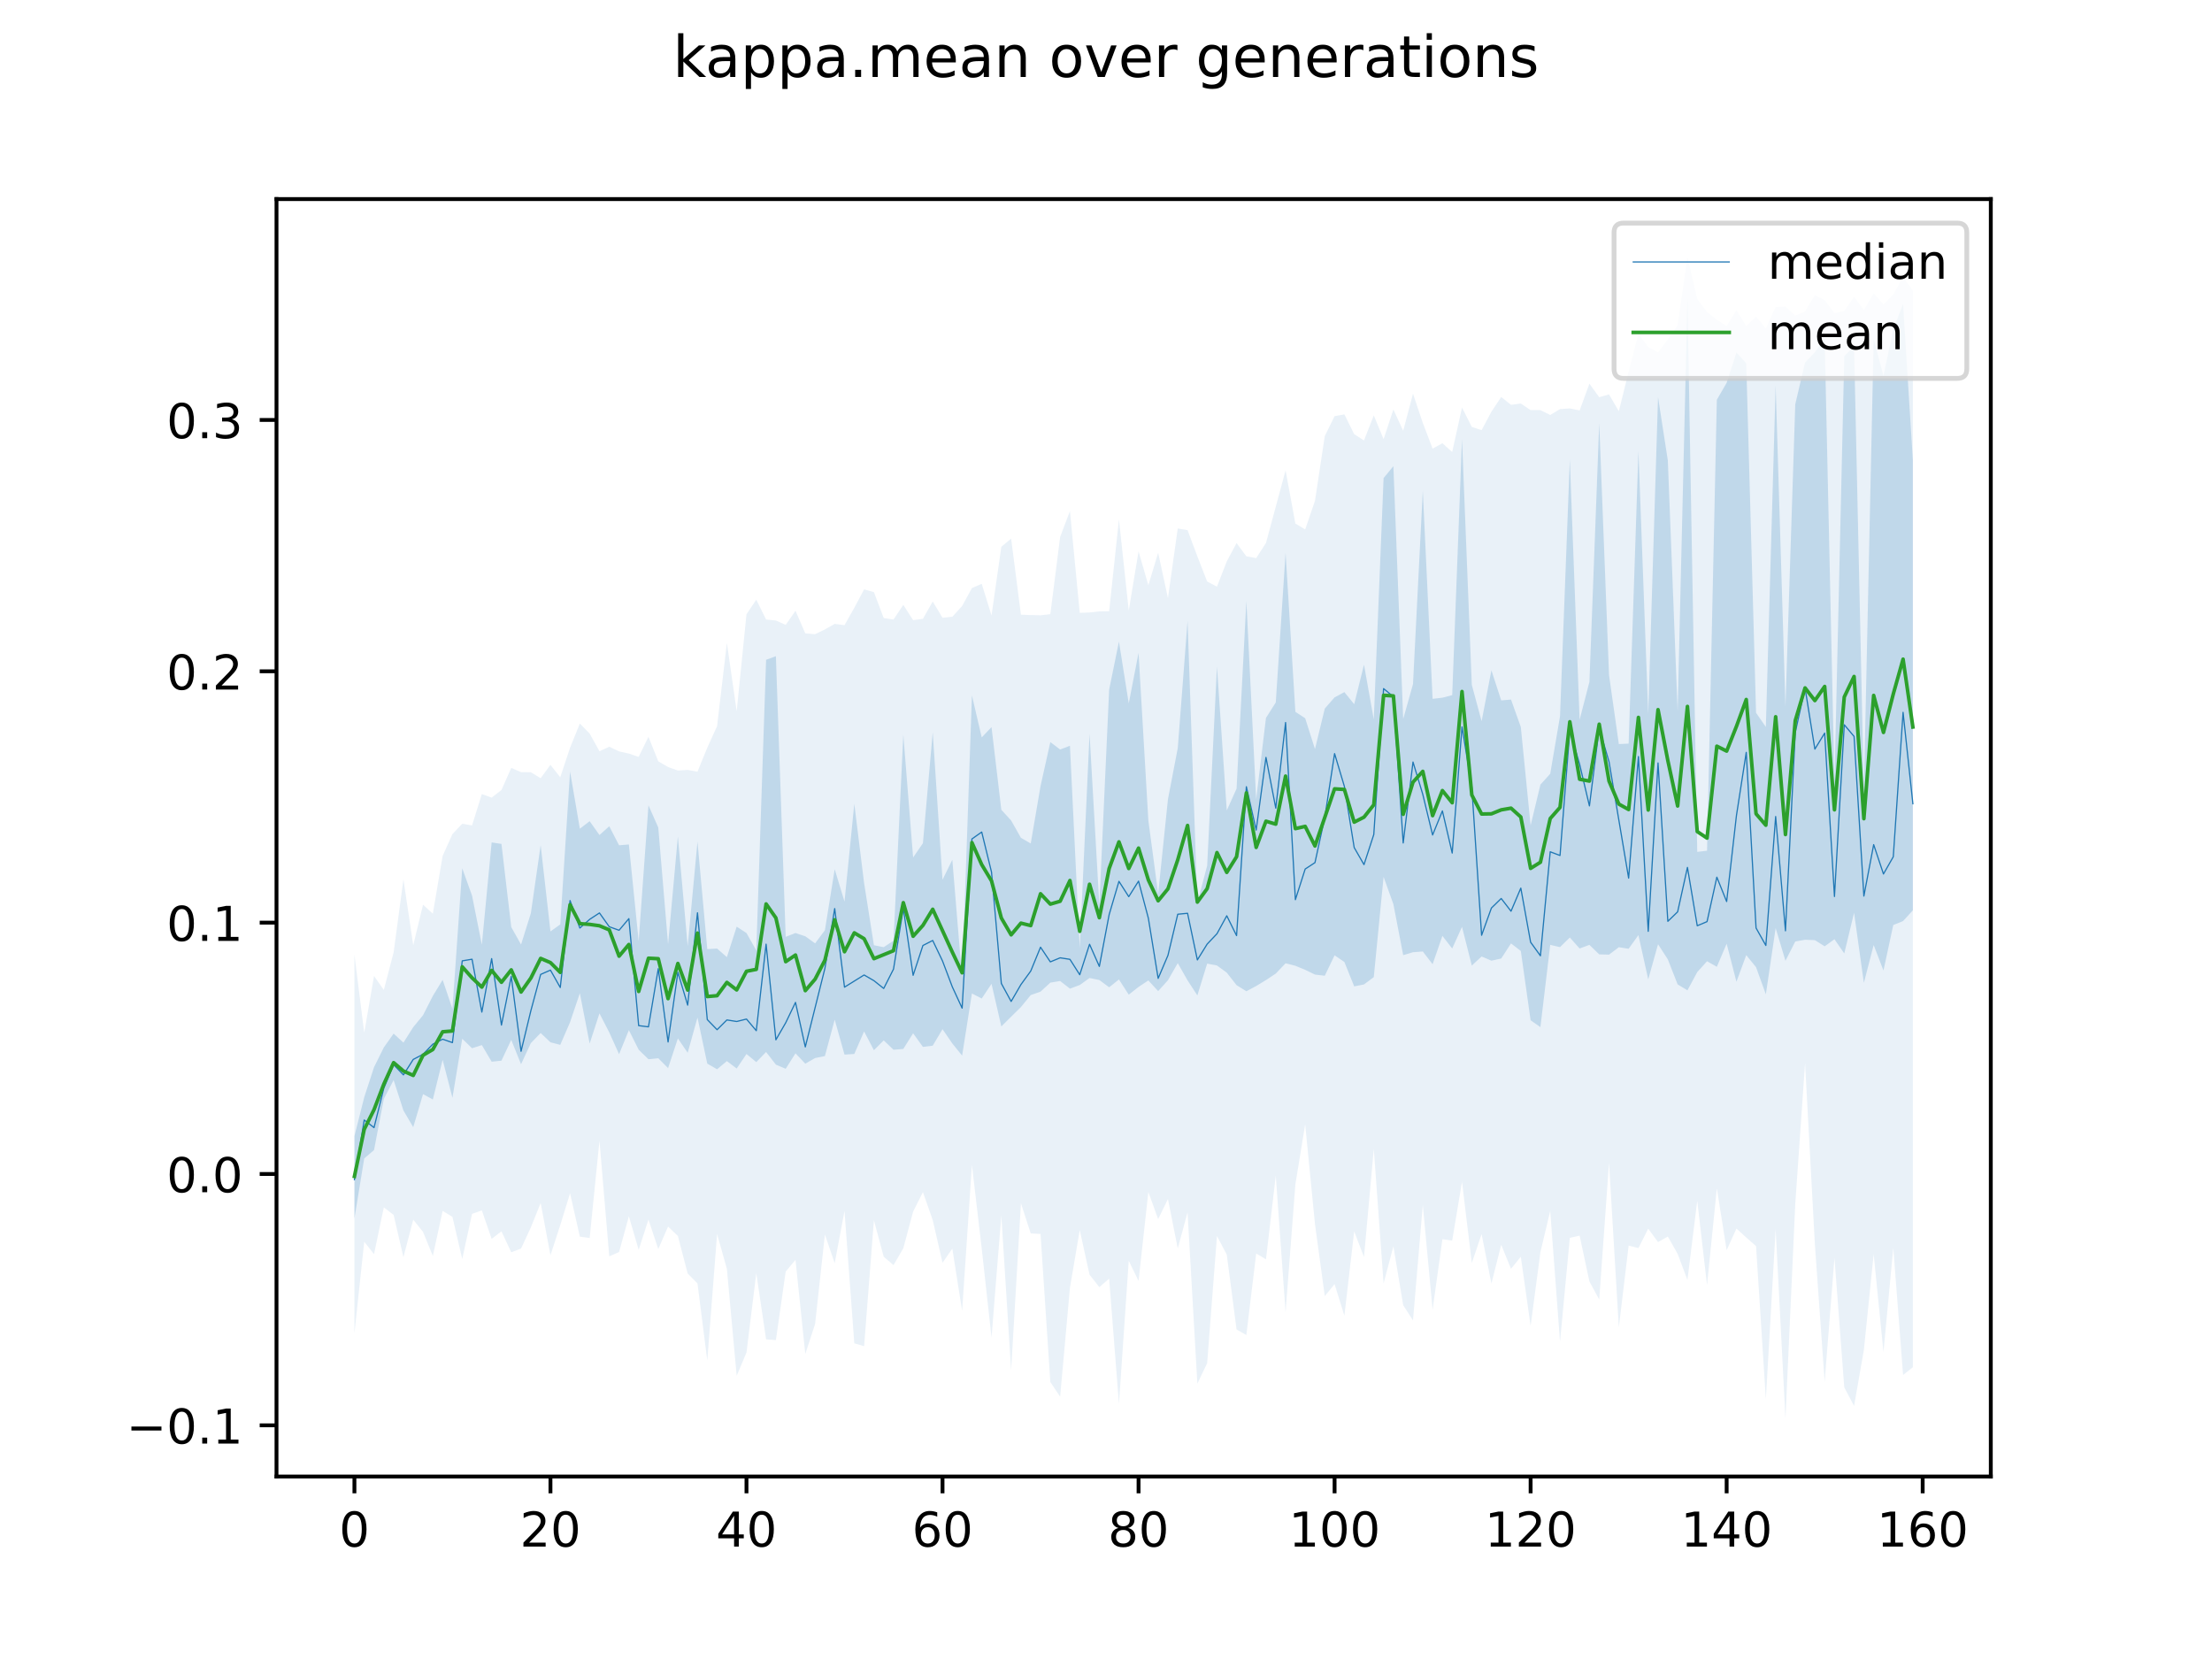 <?xml version="1.0" encoding="utf-8" standalone="no"?>
<!DOCTYPE svg PUBLIC "-//W3C//DTD SVG 1.1//EN"
  "http://www.w3.org/Graphics/SVG/1.1/DTD/svg11.dtd">
<!-- Created with matplotlib (https://matplotlib.org/) -->
<svg height="345.6pt" version="1.1" viewBox="0 0 460.8 345.6" width="460.8pt" xmlns="http://www.w3.org/2000/svg" xmlns:xlink="http://www.w3.org/1999/xlink">
 <defs>
  <style type="text/css">
*{stroke-linecap:butt;stroke-linejoin:round;}
  </style>
 </defs>
 <g id="figure_1">
  <g id="patch_1">
   <path d="M 0 345.6 
L 460.8 345.6 
L 460.8 0 
L 0 0 
z
" style="fill:#ffffff;"/>
  </g>
  <g id="axes_1">
   <g id="patch_2">
    <path d="M 57.6 307.584 
L 414.72 307.584 
L 414.72 41.472 
L 57.6 41.472 
z
" style="fill:#ffffff;"/>
   </g>
   <g id="PolyCollection_1">
    <path clip-path="url(#p4d630ffa2a)" d="M 73.833 236.67 
L 73.833 253.827 
L 75.875 241.324 
L 77.916 239.579 
L 79.958 228.92 
L 82 225.003 
L 84.042 231.336 
L 86.084 234.813 
L 88.126 227.932 
L 90.168 229.045 
L 92.209 220.782 
L 94.251 228.679 
L 96.293 216.391 
L 98.335 218.367 
L 100.377 217.712 
L 102.419 221.171 
L 104.461 220.956 
L 106.502 216.624 
L 108.544 221.695 
L 110.586 217.301 
L 112.628 215.196 
L 114.67 217.13 
L 116.712 217.662 
L 118.753 212.939 
L 120.795 206.906 
L 122.837 217.392 
L 124.879 211.103 
L 126.921 215.076 
L 128.963 219.604 
L 131.005 214.599 
L 133.046 218.672 
L 135.088 220.659 
L 137.13 220.448 
L 139.172 222.512 
L 141.214 216.32 
L 143.256 219.31 
L 145.298 211.979 
L 147.339 221.576 
L 149.381 222.747 
L 151.423 221.045 
L 153.465 222.594 
L 155.507 219.567 
L 157.549 221.257 
L 159.591 219.153 
L 161.632 221.784 
L 163.674 222.645 
L 165.716 219.424 
L 167.758 221.586 
L 169.8 220.412 
L 171.842 219.994 
L 173.883 212.417 
L 175.925 219.694 
L 177.967 219.562 
L 180.009 214.86 
L 182.051 218.777 
L 184.093 216.735 
L 186.135 218.682 
L 188.176 218.514 
L 190.218 215.251 
L 192.26 218.087 
L 194.302 217.833 
L 196.344 214.399 
L 198.386 217.372 
L 200.428 219.906 
L 202.469 206.957 
L 204.511 208.011 
L 206.553 204.947 
L 208.595 213.825 
L 210.637 211.801 
L 212.679 209.788 
L 214.721 207.293 
L 216.762 206.577 
L 218.804 204.702 
L 220.846 204.361 
L 222.888 205.952 
L 224.93 205.201 
L 226.972 203.736 
L 229.014 204.157 
L 231.055 205.671 
L 233.097 204.04 
L 235.139 207.208 
L 237.181 205.597 
L 239.223 204.243 
L 241.265 206.467 
L 243.306 204.205 
L 245.348 200.636 
L 247.39 204.227 
L 249.432 207.36 
L 251.474 200.739 
L 253.516 201.128 
L 255.558 202.62 
L 257.599 205.225 
L 259.641 206.497 
L 261.683 205.408 
L 263.725 204.168 
L 265.767 202.813 
L 267.809 200.668 
L 269.851 201.188 
L 271.892 202.035 
L 273.934 203.022 
L 275.976 203.264 
L 278.018 199.012 
L 280.06 200.401 
L 282.102 205.481 
L 284.144 205.079 
L 286.185 203.551 
L 288.227 182.673 
L 290.269 188.359 
L 292.311 198.979 
L 294.353 198.366 
L 296.395 198.211 
L 298.437 200.864 
L 300.478 194.966 
L 302.52 197.59 
L 304.562 193.081 
L 306.604 201.144 
L 308.646 199.255 
L 310.688 200.127 
L 312.729 199.679 
L 314.771 196.53 
L 316.813 198.107 
L 318.855 212.54 
L 320.897 213.97 
L 322.939 196.832 
L 324.981 197.304 
L 327.022 195.301 
L 329.064 197.587 
L 331.106 196.834 
L 333.148 198.813 
L 335.19 198.869 
L 337.232 197.322 
L 339.274 197.644 
L 341.315 194.803 
L 343.357 204.025 
L 345.399 196.703 
L 347.441 199.859 
L 349.483 205.067 
L 351.525 206.305 
L 353.567 202.507 
L 355.608 200.244 
L 357.65 201.402 
L 359.692 196.593 
L 361.734 204.518 
L 363.776 198.969 
L 365.818 201.487 
L 367.859 207.132 
L 369.901 193.343 
L 371.943 200.146 
L 373.985 196.132 
L 376.027 195.768 
L 378.069 195.847 
L 380.111 197.135 
L 382.152 195.661 
L 384.194 198.623 
L 386.236 190.161 
L 388.278 204.746 
L 390.32 196.863 
L 392.362 202.178 
L 394.404 192.7 
L 396.445 191.874 
L 398.487 189.632 
L 398.487 95.903 
L 398.487 95.903 
L 396.445 63.343 
L 394.404 68.577 
L 392.362 78.278 
L 390.32 70.656 
L 388.278 164.762 
L 386.236 72.131 
L 384.194 74.218 
L 382.152 162.905 
L 380.111 70.552 
L 378.069 73.383 
L 376.027 75.529 
L 373.985 84.214 
L 371.943 147.185 
L 369.901 80.302 
L 367.859 151.44 
L 365.818 148.481 
L 363.776 75.668 
L 361.734 73.443 
L 359.692 79.752 
L 357.65 83.278 
L 355.608 177.221 
L 353.567 177.465 
L 351.525 62.235 
L 349.483 148.149 
L 347.441 95.933 
L 345.399 82.717 
L 343.357 148.736 
L 341.315 93.958 
L 339.274 154.911 
L 337.232 154.997 
L 335.19 140.623 
L 333.148 88.133 
L 331.106 142.051 
L 329.064 149.935 
L 327.022 95.728 
L 324.981 149.203 
L 322.939 161.191 
L 320.897 163.453 
L 318.855 171.959 
L 316.813 151.447 
L 314.771 145.731 
L 312.729 145.909 
L 310.688 139.633 
L 308.646 150.241 
L 306.604 142.669 
L 304.562 91.464 
L 302.52 144.811 
L 300.478 145.346 
L 298.437 145.581 
L 296.395 102.209 
L 294.353 142.523 
L 292.311 149.774 
L 290.269 97.112 
L 288.227 99.595 
L 286.185 149.873 
L 284.144 138.467 
L 282.102 146.694 
L 280.06 144.179 
L 278.018 145.276 
L 275.976 147.608 
L 273.934 156.037 
L 271.892 149.622 
L 269.851 148.283 
L 267.809 115.188 
L 265.767 146.334 
L 263.725 149.552 
L 261.683 166.489 
L 259.641 125.211 
L 257.599 164.291 
L 255.558 168.831 
L 253.516 138.849 
L 251.474 180.345 
L 249.432 188.052 
L 247.39 129.358 
L 245.348 155.855 
L 243.306 166.496 
L 241.265 186.167 
L 239.223 170.924 
L 237.181 136.01 
L 235.139 146.519 
L 233.097 133.661 
L 231.055 143.661 
L 229.014 188.496 
L 226.972 152.86 
L 224.93 197.515 
L 222.888 155.354 
L 220.846 156.135 
L 218.804 154.591 
L 216.762 163.755 
L 214.721 175.712 
L 212.679 174.535 
L 210.637 170.92 
L 208.595 168.691 
L 206.553 151.468 
L 204.511 153.617 
L 202.469 144.864 
L 200.428 203.733 
L 198.386 179.104 
L 196.344 183.271 
L 194.302 152.554 
L 192.26 175.656 
L 190.218 178.623 
L 188.176 153.04 
L 186.135 195.962 
L 184.093 197.314 
L 182.051 196.906 
L 180.009 183.965 
L 177.967 167.451 
L 175.925 187.809 
L 173.883 181.078 
L 171.842 193.781 
L 169.8 196.52 
L 167.758 195.047 
L 165.716 194.363 
L 163.674 195.164 
L 161.632 136.696 
L 159.591 137.453 
L 157.549 197.987 
L 155.507 194.373 
L 153.465 193.036 
L 151.423 199.384 
L 149.381 197.604 
L 147.339 197.719 
L 145.298 175.331 
L 143.256 197.09 
L 141.214 174.263 
L 139.172 196.698 
L 137.13 172.388 
L 135.088 167.77 
L 133.046 196.045 
L 131.005 175.915 
L 128.963 176.088 
L 126.921 172.124 
L 124.879 173.953 
L 122.837 171.063 
L 120.795 172.639 
L 118.753 160.724 
L 116.712 192.574 
L 114.67 194.032 
L 112.628 176.062 
L 110.586 190.245 
L 108.544 196.767 
L 106.502 193.119 
L 104.461 175.8 
L 102.419 175.493 
L 100.377 196.807 
L 98.335 186.571 
L 96.293 180.879 
L 94.251 210.155 
L 92.209 204.121 
L 90.168 207.473 
L 88.126 211.491 
L 86.084 213.977 
L 84.042 217.201 
L 82 215.32 
L 79.958 218.203 
L 77.916 222.321 
L 75.875 228.579 
L 73.833 236.67 
z
" style="fill:#1f77b4;fill-opacity:0.2;"/>
   </g>
   <g id="PolyCollection_2">
    <path clip-path="url(#p4d630ffa2a)" d="M 73.833 198.865 
L 73.833 277.782 
L 75.875 258.67 
L 77.916 261.254 
L 79.958 251.517 
L 82 253.086 
L 84.042 261.888 
L 86.084 254.08 
L 88.126 256.624 
L 90.168 261.636 
L 92.209 252.244 
L 94.251 253.493 
L 96.293 262.271 
L 98.335 252.874 
L 100.377 252.147 
L 102.419 258.08 
L 104.461 256.504 
L 106.502 260.877 
L 108.544 260.091 
L 110.586 255.693 
L 112.628 250.596 
L 114.67 261.483 
L 116.712 255.213 
L 118.753 248.58 
L 120.795 257.62 
L 122.837 257.895 
L 124.879 237.651 
L 126.921 261.72 
L 128.963 260.819 
L 131.005 253.383 
L 133.046 260.356 
L 135.088 254.058 
L 137.13 260.191 
L 139.172 255.518 
L 141.214 257.47 
L 143.256 265.293 
L 145.298 267.358 
L 147.339 283.435 
L 149.381 257.058 
L 151.423 264.325 
L 153.465 286.595 
L 155.507 281.752 
L 157.549 265.22 
L 159.591 279.013 
L 161.632 279.17 
L 163.674 264.896 
L 165.716 262.449 
L 167.758 282.052 
L 169.8 275.819 
L 171.842 257.17 
L 173.883 263.144 
L 175.925 252.268 
L 177.967 279.84 
L 180.009 280.432 
L 182.051 254.192 
L 184.093 261.799 
L 186.135 263.54 
L 188.176 260.039 
L 190.218 252.402 
L 192.26 248.336 
L 194.302 254.15 
L 196.344 263.055 
L 198.386 260.107 
L 200.428 273.083 
L 202.469 242.683 
L 204.511 260.098 
L 206.553 278.614 
L 208.595 253.197 
L 210.637 285.5 
L 212.679 250.658 
L 214.721 256.936 
L 216.762 257.06 
L 218.804 287.897 
L 220.846 290.95 
L 222.888 268.271 
L 224.93 256.243 
L 226.972 265.543 
L 229.014 268.129 
L 231.055 266.365 
L 233.097 292.462 
L 235.139 262.645 
L 237.181 266.835 
L 239.223 248.324 
L 241.265 253.961 
L 243.306 249.776 
L 245.348 260.06 
L 247.39 252.568 
L 249.432 288.235 
L 251.474 283.965 
L 253.516 257.473 
L 255.558 261.363 
L 257.599 276.954 
L 259.641 278.122 
L 261.683 261.124 
L 263.725 262.341 
L 265.767 244.925 
L 267.809 273.353 
L 269.851 246.721 
L 271.892 234.221 
L 273.934 254.995 
L 275.976 269.995 
L 278.018 267.505 
L 280.06 274.084 
L 282.102 256.507 
L 284.144 261.86 
L 286.185 239.36 
L 288.227 267.357 
L 290.269 259.629 
L 292.311 271.897 
L 294.353 275.052 
L 296.395 251.006 
L 298.437 272.831 
L 300.478 258.152 
L 302.52 258.426 
L 304.562 246.18 
L 306.604 263.096 
L 308.646 257.087 
L 310.688 267.389 
L 312.729 259.306 
L 314.771 264.319 
L 316.813 261.79 
L 318.855 276.221 
L 320.897 260.839 
L 322.939 252.257 
L 324.981 279.492 
L 327.022 257.868 
L 329.064 257.411 
L 331.106 266.958 
L 333.148 270.712 
L 335.19 242.235 
L 337.232 276.505 
L 339.274 259.475 
L 341.315 259.997 
L 343.357 255.945 
L 345.399 258.742 
L 347.441 257.595 
L 349.483 261.198 
L 351.525 266.645 
L 353.567 250.127 
L 355.608 267.7 
L 357.65 247.547 
L 359.692 260.433 
L 361.734 255.932 
L 363.776 257.791 
L 365.818 259.581 
L 367.859 291.469 
L 369.901 256.074 
L 371.943 295.488 
L 373.985 250.811 
L 376.027 221.482 
L 378.069 259.146 
L 380.111 287.825 
L 382.152 262.037 
L 384.194 289.009 
L 386.236 292.886 
L 388.278 281.224 
L 390.32 261.266 
L 392.362 281.672 
L 394.404 259.944 
L 396.445 286.432 
L 398.487 284.82 
L 398.487 60.553 
L 398.487 60.553 
L 396.445 57.706 
L 394.404 61.358 
L 392.362 63.403 
L 390.32 61.114 
L 388.278 64.609 
L 386.236 61.824 
L 384.194 64.793 
L 382.152 65.236 
L 380.111 62.537 
L 378.069 61.474 
L 376.027 64.891 
L 373.985 65.738 
L 371.943 63.884 
L 369.901 63.961 
L 367.859 68.43 
L 365.818 65.959 
L 363.776 67.933 
L 361.734 64.629 
L 359.692 67.914 
L 357.65 66.623 
L 355.608 65.011 
L 353.567 62.295 
L 351.525 53.568 
L 349.483 67.759 
L 347.441 70.724 
L 345.399 73.399 
L 343.357 72.298 
L 341.315 69.549 
L 339.274 77.434 
L 337.232 85.666 
L 335.19 82.163 
L 333.148 82.746 
L 331.106 79.93 
L 329.064 85.505 
L 327.022 85.083 
L 324.981 85.221 
L 322.939 86.449 
L 320.897 85.439 
L 318.855 85.435 
L 316.813 84.062 
L 314.771 84.336 
L 312.729 82.705 
L 310.688 85.772 
L 308.646 89.61 
L 306.604 88.935 
L 304.562 84.896 
L 302.52 94.163 
L 300.478 92.331 
L 298.437 93.462 
L 296.395 88.095 
L 294.353 82.025 
L 292.311 89.744 
L 290.269 85.302 
L 288.227 91.49 
L 286.185 86.533 
L 284.144 91.757 
L 282.102 90.445 
L 280.06 86.323 
L 278.018 86.694 
L 275.976 90.834 
L 273.934 104.342 
L 271.892 110.291 
L 269.851 109.072 
L 267.809 97.98 
L 265.767 105.551 
L 263.725 113.114 
L 261.683 116.264 
L 259.641 115.891 
L 257.599 113.137 
L 255.558 116.948 
L 253.516 122.209 
L 251.474 121.142 
L 249.432 115.902 
L 247.39 110.437 
L 245.348 110.084 
L 243.306 124.602 
L 241.265 115.159 
L 239.223 121.911 
L 237.181 114.863 
L 235.139 127.19 
L 233.097 108.212 
L 231.055 127.339 
L 229.014 127.363 
L 226.972 127.59 
L 224.93 127.67 
L 222.888 106.48 
L 220.846 111.852 
L 218.804 127.947 
L 216.762 128.175 
L 214.721 128.127 
L 212.679 128.048 
L 210.637 112.207 
L 208.595 113.905 
L 206.553 128.221 
L 204.511 121.616 
L 202.469 122.512 
L 200.428 126.241 
L 198.386 128.481 
L 196.344 128.696 
L 194.302 125.306 
L 192.26 128.914 
L 190.218 129.188 
L 188.176 126.011 
L 186.135 129.056 
L 184.093 128.753 
L 182.051 123.352 
L 180.009 122.78 
L 177.967 126.61 
L 175.925 130.237 
L 173.883 129.966 
L 171.842 131.125 
L 169.8 132.114 
L 167.758 131.945 
L 165.716 127.237 
L 163.674 130.181 
L 161.632 129.268 
L 159.591 129.063 
L 157.549 124.926 
L 155.507 127.975 
L 153.465 148.144 
L 151.423 133.938 
L 149.381 151.274 
L 147.339 155.763 
L 145.298 160.757 
L 143.256 160.383 
L 141.214 160.521 
L 139.172 159.784 
L 137.13 158.596 
L 135.088 153.488 
L 133.046 157.673 
L 131.005 156.986 
L 128.963 156.534 
L 126.921 155.56 
L 124.879 156.494 
L 122.837 152.817 
L 120.795 150.726 
L 118.753 155.764 
L 116.712 161.927 
L 114.67 159.333 
L 112.628 162.116 
L 110.586 160.876 
L 108.544 160.85 
L 106.502 159.977 
L 104.461 164.577 
L 102.419 166.16 
L 100.377 165.414 
L 98.335 171.954 
L 96.293 171.601 
L 94.251 173.756 
L 92.209 178.305 
L 90.168 190.338 
L 88.126 188.469 
L 86.084 196.907 
L 84.042 183.189 
L 82 198.397 
L 79.958 206.228 
L 77.916 203.318 
L 75.875 215.144 
L 73.833 198.865 
z
" style="fill:#1f77b4;fill-opacity:0.1;"/>
   </g>
   <g id="matplotlib.axis_1">
    <g id="xtick_1">
     <g id="line2d_1">
      <defs>
       <path d="M 0 0 
L 0 3.5 
" id="m4d57d67954" style="stroke:#000000;stroke-width:0.8;"/>
      </defs>
      <g>
       <use style="stroke:#000000;stroke-width:0.8;" x="73.833" xlink:href="#m4d57d67954" y="307.584"/>
      </g>
     </g>
     <g id="text_1">
      <!-- 0 -->
      <defs>
       <path d="M 31.781 66.406 
Q 24.172 66.406 20.328 58.906 
Q 16.5 51.422 16.5 36.375 
Q 16.5 21.391 20.328 13.891 
Q 24.172 6.391 31.781 6.391 
Q 39.453 6.391 43.281 13.891 
Q 47.125 21.391 47.125 36.375 
Q 47.125 51.422 43.281 58.906 
Q 39.453 66.406 31.781 66.406 
z
M 31.781 74.219 
Q 44.047 74.219 50.516 64.516 
Q 56.984 54.828 56.984 36.375 
Q 56.984 17.969 50.516 8.266 
Q 44.047 -1.422 31.781 -1.422 
Q 19.531 -1.422 13.062 8.266 
Q 6.594 17.969 6.594 36.375 
Q 6.594 54.828 13.062 64.516 
Q 19.531 74.219 31.781 74.219 
z
" id="DejaVuSans-48"/>
      </defs>
      <g transform="translate(70.651 322.182)scale(0.1 -0.1)">
       <use xlink:href="#DejaVuSans-48"/>
      </g>
     </g>
    </g>
    <g id="xtick_2">
     <g id="line2d_2">
      <g>
       <use style="stroke:#000000;stroke-width:0.8;" x="114.67" xlink:href="#m4d57d67954" y="307.584"/>
      </g>
     </g>
     <g id="text_2">
      <!-- 20 -->
      <defs>
       <path d="M 19.188 8.297 
L 53.609 8.297 
L 53.609 0 
L 7.328 0 
L 7.328 8.297 
Q 12.938 14.109 22.625 23.891 
Q 32.328 33.688 34.812 36.531 
Q 39.547 41.844 41.422 45.531 
Q 43.312 49.219 43.312 52.781 
Q 43.312 58.594 39.234 62.25 
Q 35.156 65.922 28.609 65.922 
Q 23.969 65.922 18.812 64.312 
Q 13.672 62.703 7.812 59.422 
L 7.812 69.391 
Q 13.766 71.781 18.938 73 
Q 24.125 74.219 28.422 74.219 
Q 39.75 74.219 46.484 68.547 
Q 53.219 62.891 53.219 53.422 
Q 53.219 48.922 51.531 44.891 
Q 49.859 40.875 45.406 35.406 
Q 44.188 33.984 37.641 27.219 
Q 31.109 20.453 19.188 8.297 
z
" id="DejaVuSans-50"/>
      </defs>
      <g transform="translate(108.307 322.182)scale(0.1 -0.1)">
       <use xlink:href="#DejaVuSans-50"/>
       <use x="63.623" xlink:href="#DejaVuSans-48"/>
      </g>
     </g>
    </g>
    <g id="xtick_3">
     <g id="line2d_3">
      <g>
       <use style="stroke:#000000;stroke-width:0.8;" x="155.507" xlink:href="#m4d57d67954" y="307.584"/>
      </g>
     </g>
     <g id="text_3">
      <!-- 40 -->
      <defs>
       <path d="M 37.797 64.312 
L 12.891 25.391 
L 37.797 25.391 
z
M 35.203 72.906 
L 47.609 72.906 
L 47.609 25.391 
L 58.016 25.391 
L 58.016 17.188 
L 47.609 17.188 
L 47.609 0 
L 37.797 0 
L 37.797 17.188 
L 4.891 17.188 
L 4.891 26.703 
z
" id="DejaVuSans-52"/>
      </defs>
      <g transform="translate(149.144 322.182)scale(0.1 -0.1)">
       <use xlink:href="#DejaVuSans-52"/>
       <use x="63.623" xlink:href="#DejaVuSans-48"/>
      </g>
     </g>
    </g>
    <g id="xtick_4">
     <g id="line2d_4">
      <g>
       <use style="stroke:#000000;stroke-width:0.8;" x="196.344" xlink:href="#m4d57d67954" y="307.584"/>
      </g>
     </g>
     <g id="text_4">
      <!-- 60 -->
      <defs>
       <path d="M 33.016 40.375 
Q 26.375 40.375 22.484 35.828 
Q 18.609 31.297 18.609 23.391 
Q 18.609 15.531 22.484 10.953 
Q 26.375 6.391 33.016 6.391 
Q 39.656 6.391 43.531 10.953 
Q 47.406 15.531 47.406 23.391 
Q 47.406 31.297 43.531 35.828 
Q 39.656 40.375 33.016 40.375 
z
M 52.594 71.297 
L 52.594 62.312 
Q 48.875 64.062 45.094 64.984 
Q 41.312 65.922 37.594 65.922 
Q 27.828 65.922 22.672 59.328 
Q 17.531 52.734 16.797 39.406 
Q 19.672 43.656 24.016 45.922 
Q 28.375 48.188 33.594 48.188 
Q 44.578 48.188 50.953 41.516 
Q 57.328 34.859 57.328 23.391 
Q 57.328 12.156 50.688 5.359 
Q 44.047 -1.422 33.016 -1.422 
Q 20.359 -1.422 13.672 8.266 
Q 6.984 17.969 6.984 36.375 
Q 6.984 53.656 15.188 63.938 
Q 23.391 74.219 37.203 74.219 
Q 40.922 74.219 44.703 73.484 
Q 48.484 72.75 52.594 71.297 
z
" id="DejaVuSans-54"/>
      </defs>
      <g transform="translate(189.981 322.182)scale(0.1 -0.1)">
       <use xlink:href="#DejaVuSans-54"/>
       <use x="63.623" xlink:href="#DejaVuSans-48"/>
      </g>
     </g>
    </g>
    <g id="xtick_5">
     <g id="line2d_5">
      <g>
       <use style="stroke:#000000;stroke-width:0.8;" x="237.181" xlink:href="#m4d57d67954" y="307.584"/>
      </g>
     </g>
     <g id="text_5">
      <!-- 80 -->
      <defs>
       <path d="M 31.781 34.625 
Q 24.75 34.625 20.719 30.859 
Q 16.703 27.094 16.703 20.516 
Q 16.703 13.922 20.719 10.156 
Q 24.75 6.391 31.781 6.391 
Q 38.812 6.391 42.859 10.172 
Q 46.922 13.969 46.922 20.516 
Q 46.922 27.094 42.891 30.859 
Q 38.875 34.625 31.781 34.625 
z
M 21.922 38.812 
Q 15.578 40.375 12.031 44.719 
Q 8.5 49.078 8.5 55.328 
Q 8.5 64.062 14.719 69.141 
Q 20.953 74.219 31.781 74.219 
Q 42.672 74.219 48.875 69.141 
Q 55.078 64.062 55.078 55.328 
Q 55.078 49.078 51.531 44.719 
Q 48 40.375 41.703 38.812 
Q 48.828 37.156 52.797 32.312 
Q 56.781 27.484 56.781 20.516 
Q 56.781 9.906 50.312 4.234 
Q 43.844 -1.422 31.781 -1.422 
Q 19.734 -1.422 13.25 4.234 
Q 6.781 9.906 6.781 20.516 
Q 6.781 27.484 10.781 32.312 
Q 14.797 37.156 21.922 38.812 
z
M 18.312 54.391 
Q 18.312 48.734 21.844 45.562 
Q 25.391 42.391 31.781 42.391 
Q 38.141 42.391 41.719 45.562 
Q 45.312 48.734 45.312 54.391 
Q 45.312 60.062 41.719 63.234 
Q 38.141 66.406 31.781 66.406 
Q 25.391 66.406 21.844 63.234 
Q 18.312 60.062 18.312 54.391 
z
" id="DejaVuSans-56"/>
      </defs>
      <g transform="translate(230.818 322.182)scale(0.1 -0.1)">
       <use xlink:href="#DejaVuSans-56"/>
       <use x="63.623" xlink:href="#DejaVuSans-48"/>
      </g>
     </g>
    </g>
    <g id="xtick_6">
     <g id="line2d_6">
      <g>
       <use style="stroke:#000000;stroke-width:0.8;" x="278.018" xlink:href="#m4d57d67954" y="307.584"/>
      </g>
     </g>
     <g id="text_6">
      <!-- 100 -->
      <defs>
       <path d="M 12.406 8.297 
L 28.516 8.297 
L 28.516 63.922 
L 10.984 60.406 
L 10.984 69.391 
L 28.422 72.906 
L 38.281 72.906 
L 38.281 8.297 
L 54.391 8.297 
L 54.391 0 
L 12.406 0 
z
" id="DejaVuSans-49"/>
      </defs>
      <g transform="translate(268.474 322.182)scale(0.1 -0.1)">
       <use xlink:href="#DejaVuSans-49"/>
       <use x="63.623" xlink:href="#DejaVuSans-48"/>
       <use x="127.246" xlink:href="#DejaVuSans-48"/>
      </g>
     </g>
    </g>
    <g id="xtick_7">
     <g id="line2d_7">
      <g>
       <use style="stroke:#000000;stroke-width:0.8;" x="318.855" xlink:href="#m4d57d67954" y="307.584"/>
      </g>
     </g>
     <g id="text_7">
      <!-- 120 -->
      <g transform="translate(309.311 322.182)scale(0.1 -0.1)">
       <use xlink:href="#DejaVuSans-49"/>
       <use x="63.623" xlink:href="#DejaVuSans-50"/>
       <use x="127.246" xlink:href="#DejaVuSans-48"/>
      </g>
     </g>
    </g>
    <g id="xtick_8">
     <g id="line2d_8">
      <g>
       <use style="stroke:#000000;stroke-width:0.8;" x="359.692" xlink:href="#m4d57d67954" y="307.584"/>
      </g>
     </g>
     <g id="text_8">
      <!-- 140 -->
      <g transform="translate(350.148 322.182)scale(0.1 -0.1)">
       <use xlink:href="#DejaVuSans-49"/>
       <use x="63.623" xlink:href="#DejaVuSans-52"/>
       <use x="127.246" xlink:href="#DejaVuSans-48"/>
      </g>
     </g>
    </g>
    <g id="xtick_9">
     <g id="line2d_9">
      <g>
       <use style="stroke:#000000;stroke-width:0.8;" x="400.529" xlink:href="#m4d57d67954" y="307.584"/>
      </g>
     </g>
     <g id="text_9">
      <!-- 160 -->
      <g transform="translate(390.985 322.182)scale(0.1 -0.1)">
       <use xlink:href="#DejaVuSans-49"/>
       <use x="63.623" xlink:href="#DejaVuSans-54"/>
       <use x="127.246" xlink:href="#DejaVuSans-48"/>
      </g>
     </g>
    </g>
   </g>
   <g id="matplotlib.axis_2">
    <g id="ytick_1">
     <g id="line2d_10">
      <defs>
       <path d="M 0 0 
L -3.5 0 
" id="mbfa221f640" style="stroke:#000000;stroke-width:0.8;"/>
      </defs>
      <g>
       <use style="stroke:#000000;stroke-width:0.8;" x="57.6" xlink:href="#mbfa221f640" y="296.922"/>
      </g>
     </g>
     <g id="text_10">
      <!-- −0.1 -->
      <defs>
       <path d="M 10.594 35.5 
L 73.188 35.5 
L 73.188 27.203 
L 10.594 27.203 
z
" id="DejaVuSans-8722"/>
       <path d="M 10.688 12.406 
L 21 12.406 
L 21 0 
L 10.688 0 
z
" id="DejaVuSans-46"/>
      </defs>
      <g transform="translate(26.317 300.721)scale(0.1 -0.1)">
       <use xlink:href="#DejaVuSans-8722"/>
       <use x="83.789" xlink:href="#DejaVuSans-48"/>
       <use x="147.412" xlink:href="#DejaVuSans-46"/>
       <use x="179.199" xlink:href="#DejaVuSans-49"/>
      </g>
     </g>
    </g>
    <g id="ytick_2">
     <g id="line2d_11">
      <g>
       <use style="stroke:#000000;stroke-width:0.8;" x="57.6" xlink:href="#mbfa221f640" y="244.563"/>
      </g>
     </g>
     <g id="text_11">
      <!-- 0.0 -->
      <g transform="translate(34.697 248.362)scale(0.1 -0.1)">
       <use xlink:href="#DejaVuSans-48"/>
       <use x="63.623" xlink:href="#DejaVuSans-46"/>
       <use x="95.41" xlink:href="#DejaVuSans-48"/>
      </g>
     </g>
    </g>
    <g id="ytick_3">
     <g id="line2d_12">
      <g>
       <use style="stroke:#000000;stroke-width:0.8;" x="57.6" xlink:href="#mbfa221f640" y="192.203"/>
      </g>
     </g>
     <g id="text_12">
      <!-- 0.1 -->
      <g transform="translate(34.697 196.002)scale(0.1 -0.1)">
       <use xlink:href="#DejaVuSans-48"/>
       <use x="63.623" xlink:href="#DejaVuSans-46"/>
       <use x="95.41" xlink:href="#DejaVuSans-49"/>
      </g>
     </g>
    </g>
    <g id="ytick_4">
     <g id="line2d_13">
      <g>
       <use style="stroke:#000000;stroke-width:0.8;" x="57.6" xlink:href="#mbfa221f640" y="139.843"/>
      </g>
     </g>
     <g id="text_13">
      <!-- 0.2 -->
      <g transform="translate(34.697 143.643)scale(0.1 -0.1)">
       <use xlink:href="#DejaVuSans-48"/>
       <use x="63.623" xlink:href="#DejaVuSans-46"/>
       <use x="95.41" xlink:href="#DejaVuSans-50"/>
      </g>
     </g>
    </g>
    <g id="ytick_5">
     <g id="line2d_14">
      <g>
       <use style="stroke:#000000;stroke-width:0.8;" x="57.6" xlink:href="#mbfa221f640" y="87.484"/>
      </g>
     </g>
     <g id="text_14">
      <!-- 0.3 -->
      <defs>
       <path d="M 40.578 39.312 
Q 47.656 37.797 51.625 33 
Q 55.609 28.219 55.609 21.188 
Q 55.609 10.406 48.188 4.484 
Q 40.766 -1.422 27.094 -1.422 
Q 22.516 -1.422 17.656 -0.516 
Q 12.797 0.391 7.625 2.203 
L 7.625 11.719 
Q 11.719 9.328 16.594 8.109 
Q 21.484 6.891 26.812 6.891 
Q 36.078 6.891 40.938 10.547 
Q 45.797 14.203 45.797 21.188 
Q 45.797 27.641 41.281 31.266 
Q 36.766 34.906 28.719 34.906 
L 20.219 34.906 
L 20.219 43.016 
L 29.109 43.016 
Q 36.375 43.016 40.234 45.922 
Q 44.094 48.828 44.094 54.297 
Q 44.094 59.906 40.109 62.906 
Q 36.141 65.922 28.719 65.922 
Q 24.656 65.922 20.016 65.031 
Q 15.375 64.156 9.812 62.312 
L 9.812 71.094 
Q 15.438 72.656 20.344 73.438 
Q 25.25 74.219 29.594 74.219 
Q 40.828 74.219 47.359 69.109 
Q 53.906 64.016 53.906 55.328 
Q 53.906 49.266 50.438 45.094 
Q 46.969 40.922 40.578 39.312 
z
" id="DejaVuSans-51"/>
      </defs>
      <g transform="translate(34.697 91.283)scale(0.1 -0.1)">
       <use xlink:href="#DejaVuSans-48"/>
       <use x="63.623" xlink:href="#DejaVuSans-46"/>
       <use x="95.41" xlink:href="#DejaVuSans-51"/>
      </g>
     </g>
    </g>
   </g>
   <g id="line2d_15">
    <path clip-path="url(#p4d630ffa2a)" d="M 73.833 245.751 
L 75.875 233.322 
L 77.916 234.903 
L 79.958 226.678 
L 82 221.792 
L 84.042 223.917 
L 86.084 220.7 
L 88.126 219.627 
L 90.168 217.518 
L 92.209 216.484 
L 94.251 217.195 
L 96.293 200.163 
L 98.335 199.823 
L 100.377 210.836 
L 102.419 199.694 
L 104.461 213.544 
L 106.502 203.402 
L 108.544 219.003 
L 110.586 210.555 
L 112.628 202.99 
L 114.67 202.093 
L 116.712 205.719 
L 118.753 187.604 
L 120.795 193.327 
L 122.837 191.521 
L 124.879 190.184 
L 126.921 193.057 
L 128.963 193.793 
L 131.005 191.367 
L 133.046 213.656 
L 135.088 213.911 
L 137.13 201.789 
L 139.172 217.066 
L 141.214 202.533 
L 143.256 209.389 
L 145.298 190.154 
L 147.339 212.398 
L 149.381 214.507 
L 151.423 212.472 
L 153.465 212.797 
L 155.507 212.289 
L 157.549 214.71 
L 159.591 196.683 
L 161.632 216.612 
L 163.674 213.064 
L 165.716 208.819 
L 167.758 218.093 
L 171.842 201.738 
L 173.883 189.278 
L 175.925 205.643 
L 180.009 203.105 
L 182.051 204.29 
L 184.093 205.914 
L 186.135 201.882 
L 188.176 189.207 
L 190.218 203.177 
L 192.26 196.964 
L 194.302 195.921 
L 196.344 200.192 
L 198.386 205.588 
L 200.428 210.012 
L 202.469 174.769 
L 204.511 173.33 
L 206.553 181.684 
L 208.595 204.863 
L 210.637 208.62 
L 212.679 205.101 
L 214.721 202.289 
L 216.762 197.315 
L 218.804 200.373 
L 220.846 199.53 
L 222.888 199.847 
L 224.93 203.056 
L 226.972 196.711 
L 229.014 201.323 
L 231.055 190.534 
L 233.097 183.601 
L 235.139 186.791 
L 237.181 183.555 
L 239.223 191.278 
L 241.265 203.814 
L 243.306 199.019 
L 245.348 190.451 
L 247.39 190.255 
L 249.432 199.968 
L 251.474 196.671 
L 253.516 194.516 
L 255.558 190.773 
L 257.599 194.906 
L 259.641 163.887 
L 261.683 172.92 
L 263.725 157.784 
L 265.767 168.354 
L 267.809 150.517 
L 269.851 187.421 
L 271.892 181.035 
L 273.934 179.702 
L 275.976 170.284 
L 278.018 156.992 
L 280.06 163.829 
L 282.102 176.563 
L 284.144 180.119 
L 286.185 173.842 
L 288.227 143.45 
L 290.269 145.131 
L 292.311 175.606 
L 294.353 158.739 
L 296.395 165.494 
L 298.437 173.944 
L 300.478 168.927 
L 302.52 177.711 
L 304.562 151.408 
L 306.604 163.959 
L 308.646 194.831 
L 310.688 189.158 
L 312.729 187.169 
L 314.771 189.822 
L 316.813 185.008 
L 318.855 196.276 
L 320.897 199.108 
L 322.939 177.443 
L 324.981 178.214 
L 327.022 152.191 
L 329.064 159.214 
L 331.106 167.884 
L 333.148 151.682 
L 335.19 158.699 
L 339.274 182.928 
L 341.315 157.607 
L 343.357 194.013 
L 345.399 158.937 
L 347.441 191.928 
L 349.483 189.951 
L 351.525 180.696 
L 353.567 192.85 
L 355.608 191.994 
L 357.65 182.73 
L 359.692 187.806 
L 361.734 169.88 
L 363.776 156.731 
L 365.818 193.319 
L 367.859 196.959 
L 369.901 170.097 
L 371.943 193.904 
L 373.985 152.599 
L 376.027 143.317 
L 378.069 156.057 
L 380.111 152.716 
L 382.152 186.756 
L 384.194 150.981 
L 386.236 153.407 
L 388.278 186.671 
L 390.32 175.949 
L 392.362 182.069 
L 394.404 178.482 
L 396.445 148.393 
L 398.487 167.442 
L 398.487 167.442 
" style="fill:none;stroke:#1f77b4;stroke-linecap:square;stroke-width:0.25;"/>
   </g>
   <g id="line2d_16">
    <path clip-path="url(#p4d630ffa2a)" d="M 73.833 245.07 
L 75.875 235.268 
L 77.916 231.168 
L 79.958 225.84 
L 82 221.368 
L 84.042 223.118 
L 86.084 224.03 
L 88.126 219.828 
L 90.168 218.625 
L 92.209 214.937 
L 94.251 214.773 
L 96.293 201.402 
L 98.335 203.698 
L 100.377 205.634 
L 102.419 202.15 
L 104.461 204.63 
L 106.502 202.043 
L 108.544 206.658 
L 110.586 203.744 
L 112.628 199.654 
L 114.67 200.529 
L 116.712 202.564 
L 118.753 188.461 
L 120.795 192.416 
L 122.837 192.567 
L 124.879 192.853 
L 126.921 193.707 
L 128.963 199.187 
L 131.005 196.755 
L 133.046 206.541 
L 135.088 199.612 
L 137.13 199.719 
L 139.172 208.037 
L 141.214 200.709 
L 143.256 206.244 
L 145.298 194.379 
L 147.339 207.598 
L 149.381 207.42 
L 151.423 204.651 
L 153.465 206.218 
L 155.507 202.334 
L 157.549 201.936 
L 159.591 188.306 
L 161.632 191.22 
L 163.674 200.333 
L 165.716 198.952 
L 167.758 206.369 
L 169.8 203.978 
L 171.842 200.028 
L 173.883 191.604 
L 175.925 198.266 
L 177.967 194.328 
L 180.009 195.551 
L 182.051 199.708 
L 186.135 198.045 
L 188.176 188.044 
L 190.218 195.044 
L 192.26 192.772 
L 194.302 189.417 
L 198.386 198.346 
L 200.428 202.657 
L 202.469 175.528 
L 204.511 180.117 
L 206.553 183.507 
L 208.595 191.239 
L 210.637 194.743 
L 212.679 192.306 
L 214.721 192.818 
L 216.762 186.182 
L 218.804 188.345 
L 220.846 187.746 
L 222.888 183.426 
L 224.93 194.007 
L 226.972 184.204 
L 229.014 191.173 
L 231.055 180.932 
L 233.097 175.375 
L 235.139 180.925 
L 237.181 176.675 
L 239.223 183.304 
L 241.265 187.651 
L 243.306 185.156 
L 245.348 179.113 
L 247.39 171.957 
L 249.432 187.925 
L 251.474 185.12 
L 253.516 177.606 
L 255.558 181.735 
L 257.599 178.478 
L 259.641 165.178 
L 261.683 176.534 
L 263.725 171.071 
L 265.767 171.685 
L 267.809 161.675 
L 269.851 172.62 
L 271.892 172.15 
L 273.934 176.235 
L 278.018 164.331 
L 280.06 164.46 
L 282.102 171.268 
L 284.144 170.232 
L 286.185 167.658 
L 288.227 144.844 
L 290.269 144.971 
L 292.311 169.634 
L 294.353 162.932 
L 296.395 160.686 
L 298.437 169.914 
L 300.478 164.691 
L 302.52 167.226 
L 304.562 144.059 
L 306.604 165.612 
L 308.646 169.571 
L 310.688 169.535 
L 312.729 168.708 
L 314.771 168.353 
L 316.813 170.196 
L 318.855 180.899 
L 320.897 179.623 
L 322.939 170.511 
L 324.981 168.2 
L 327.022 150.361 
L 329.064 162.33 
L 331.106 162.711 
L 333.148 150.863 
L 335.19 162.717 
L 337.232 167.502 
L 339.274 168.64 
L 341.315 149.452 
L 343.357 168.743 
L 345.399 147.836 
L 347.441 158.437 
L 349.483 167.904 
L 351.525 147.163 
L 353.567 173.229 
L 355.608 174.593 
L 357.65 155.441 
L 359.692 156.47 
L 361.734 151.316 
L 363.776 145.722 
L 365.818 169.529 
L 367.859 171.908 
L 369.901 149.316 
L 371.943 173.853 
L 373.985 150.116 
L 376.027 143.304 
L 378.069 145.944 
L 380.111 143.004 
L 382.152 168.698 
L 384.194 145.198 
L 386.236 140.924 
L 388.278 170.547 
L 390.32 144.868 
L 392.362 152.58 
L 394.404 144.582 
L 396.445 137.316 
L 398.487 151.449 
L 398.487 151.449 
" style="fill:none;stroke:#2ca02c;stroke-linecap:square;stroke-width:0.75;"/>
   </g>
   <g id="patch_3">
    <path d="M 57.6 307.584 
L 57.6 41.472 
" style="fill:none;stroke:#000000;stroke-linecap:square;stroke-linejoin:miter;stroke-width:0.8;"/>
   </g>
   <g id="patch_4">
    <path d="M 414.72 307.584 
L 414.72 41.472 
" style="fill:none;stroke:#000000;stroke-linecap:square;stroke-linejoin:miter;stroke-width:0.8;"/>
   </g>
   <g id="patch_5">
    <path d="M 57.6 307.584 
L 414.72 307.584 
" style="fill:none;stroke:#000000;stroke-linecap:square;stroke-linejoin:miter;stroke-width:0.8;"/>
   </g>
   <g id="patch_6">
    <path d="M 57.6 41.472 
L 414.72 41.472 
" style="fill:none;stroke:#000000;stroke-linecap:square;stroke-linejoin:miter;stroke-width:0.8;"/>
   </g>
   <g id="legend_1">
    <g id="patch_7">
     <path d="M 338.234 78.828 
L 407.72 78.828 
Q 409.72 78.828 409.72 76.828 
L 409.72 48.472 
Q 409.72 46.472 407.72 46.472 
L 338.234 46.472 
Q 336.234 46.472 336.234 48.472 
L 336.234 76.828 
Q 336.234 78.828 338.234 78.828 
z
" style="fill:#ffffff;opacity:0.8;stroke:#cccccc;stroke-linejoin:miter;"/>
    </g>
    <g id="line2d_17">
     <path d="M 340.234 54.57 
L 360.234 54.57 
" style="fill:none;stroke:#1f77b4;stroke-linecap:square;stroke-width:0.25;"/>
    </g>
    <g id="line2d_18"/>
    <g id="text_15">
     <!-- median -->
     <defs>
      <path d="M 52 44.188 
Q 55.375 50.25 60.062 53.125 
Q 64.75 56 71.094 56 
Q 79.641 56 84.281 50.016 
Q 88.922 44.047 88.922 33.016 
L 88.922 0 
L 79.891 0 
L 79.891 32.719 
Q 79.891 40.578 77.094 44.375 
Q 74.312 48.188 68.609 48.188 
Q 61.625 48.188 57.562 43.547 
Q 53.516 38.922 53.516 30.906 
L 53.516 0 
L 44.484 0 
L 44.484 32.719 
Q 44.484 40.625 41.703 44.406 
Q 38.922 48.188 33.109 48.188 
Q 26.219 48.188 22.156 43.531 
Q 18.109 38.875 18.109 30.906 
L 18.109 0 
L 9.078 0 
L 9.078 54.688 
L 18.109 54.688 
L 18.109 46.188 
Q 21.188 51.219 25.484 53.609 
Q 29.781 56 35.688 56 
Q 41.656 56 45.828 52.969 
Q 50 49.953 52 44.188 
z
" id="DejaVuSans-109"/>
      <path d="M 56.203 29.594 
L 56.203 25.203 
L 14.891 25.203 
Q 15.484 15.922 20.484 11.062 
Q 25.484 6.203 34.422 6.203 
Q 39.594 6.203 44.453 7.469 
Q 49.312 8.734 54.109 11.281 
L 54.109 2.781 
Q 49.266 0.734 44.188 -0.344 
Q 39.109 -1.422 33.891 -1.422 
Q 20.797 -1.422 13.156 6.188 
Q 5.516 13.812 5.516 26.812 
Q 5.516 40.234 12.766 48.109 
Q 20.016 56 32.328 56 
Q 43.359 56 49.781 48.891 
Q 56.203 41.797 56.203 29.594 
z
M 47.219 32.234 
Q 47.125 39.594 43.094 43.984 
Q 39.062 48.391 32.422 48.391 
Q 24.906 48.391 20.391 44.141 
Q 15.875 39.891 15.188 32.172 
z
" id="DejaVuSans-101"/>
      <path d="M 45.406 46.391 
L 45.406 75.984 
L 54.391 75.984 
L 54.391 0 
L 45.406 0 
L 45.406 8.203 
Q 42.578 3.328 38.25 0.953 
Q 33.938 -1.422 27.875 -1.422 
Q 17.969 -1.422 11.734 6.484 
Q 5.516 14.406 5.516 27.297 
Q 5.516 40.188 11.734 48.094 
Q 17.969 56 27.875 56 
Q 33.938 56 38.25 53.625 
Q 42.578 51.266 45.406 46.391 
z
M 14.797 27.297 
Q 14.797 17.391 18.875 11.75 
Q 22.953 6.109 30.078 6.109 
Q 37.203 6.109 41.297 11.75 
Q 45.406 17.391 45.406 27.297 
Q 45.406 37.203 41.297 42.844 
Q 37.203 48.484 30.078 48.484 
Q 22.953 48.484 18.875 42.844 
Q 14.797 37.203 14.797 27.297 
z
" id="DejaVuSans-100"/>
      <path d="M 9.422 54.688 
L 18.406 54.688 
L 18.406 0 
L 9.422 0 
z
M 9.422 75.984 
L 18.406 75.984 
L 18.406 64.594 
L 9.422 64.594 
z
" id="DejaVuSans-105"/>
      <path d="M 34.281 27.484 
Q 23.391 27.484 19.188 25 
Q 14.984 22.516 14.984 16.5 
Q 14.984 11.719 18.141 8.906 
Q 21.297 6.109 26.703 6.109 
Q 34.188 6.109 38.703 11.406 
Q 43.219 16.703 43.219 25.484 
L 43.219 27.484 
z
M 52.203 31.203 
L 52.203 0 
L 43.219 0 
L 43.219 8.297 
Q 40.141 3.328 35.547 0.953 
Q 30.953 -1.422 24.312 -1.422 
Q 15.922 -1.422 10.953 3.297 
Q 6 8.016 6 15.922 
Q 6 25.141 12.172 29.828 
Q 18.359 34.516 30.609 34.516 
L 43.219 34.516 
L 43.219 35.406 
Q 43.219 41.609 39.141 45 
Q 35.062 48.391 27.688 48.391 
Q 23 48.391 18.547 47.266 
Q 14.109 46.141 10.016 43.891 
L 10.016 52.203 
Q 14.938 54.109 19.578 55.047 
Q 24.219 56 28.609 56 
Q 40.484 56 46.344 49.844 
Q 52.203 43.703 52.203 31.203 
z
" id="DejaVuSans-97"/>
      <path d="M 54.891 33.016 
L 54.891 0 
L 45.906 0 
L 45.906 32.719 
Q 45.906 40.484 42.875 44.328 
Q 39.844 48.188 33.797 48.188 
Q 26.516 48.188 22.312 43.547 
Q 18.109 38.922 18.109 30.906 
L 18.109 0 
L 9.078 0 
L 9.078 54.688 
L 18.109 54.688 
L 18.109 46.188 
Q 21.344 51.125 25.703 53.562 
Q 30.078 56 35.797 56 
Q 45.219 56 50.047 50.172 
Q 54.891 44.344 54.891 33.016 
z
" id="DejaVuSans-110"/>
     </defs>
     <g transform="translate(368.234 58.07)scale(0.1 -0.1)">
      <use xlink:href="#DejaVuSans-109"/>
      <use x="97.412" xlink:href="#DejaVuSans-101"/>
      <use x="158.936" xlink:href="#DejaVuSans-100"/>
      <use x="222.412" xlink:href="#DejaVuSans-105"/>
      <use x="250.195" xlink:href="#DejaVuSans-97"/>
      <use x="311.475" xlink:href="#DejaVuSans-110"/>
     </g>
    </g>
    <g id="line2d_19">
     <path d="M 340.234 69.249 
L 360.234 69.249 
" style="fill:none;stroke:#2ca02c;stroke-linecap:square;stroke-width:0.75;"/>
    </g>
    <g id="line2d_20"/>
    <g id="text_16">
     <!-- mean -->
     <g transform="translate(368.234 72.749)scale(0.1 -0.1)">
      <use xlink:href="#DejaVuSans-109"/>
      <use x="97.412" xlink:href="#DejaVuSans-101"/>
      <use x="158.936" xlink:href="#DejaVuSans-97"/>
      <use x="220.215" xlink:href="#DejaVuSans-110"/>
     </g>
    </g>
   </g>
  </g>
  <g id="text_17">
   <!-- kappa.mean over generations -->
   <defs>
    <path d="M 9.078 75.984 
L 18.109 75.984 
L 18.109 31.109 
L 44.922 54.688 
L 56.391 54.688 
L 27.391 29.109 
L 57.625 0 
L 45.906 0 
L 18.109 26.703 
L 18.109 0 
L 9.078 0 
z
" id="DejaVuSans-107"/>
    <path d="M 18.109 8.203 
L 18.109 -20.797 
L 9.078 -20.797 
L 9.078 54.688 
L 18.109 54.688 
L 18.109 46.391 
Q 20.953 51.266 25.266 53.625 
Q 29.594 56 35.594 56 
Q 45.562 56 51.781 48.094 
Q 58.016 40.188 58.016 27.297 
Q 58.016 14.406 51.781 6.484 
Q 45.562 -1.422 35.594 -1.422 
Q 29.594 -1.422 25.266 0.953 
Q 20.953 3.328 18.109 8.203 
z
M 48.688 27.297 
Q 48.688 37.203 44.609 42.844 
Q 40.531 48.484 33.406 48.484 
Q 26.266 48.484 22.188 42.844 
Q 18.109 37.203 18.109 27.297 
Q 18.109 17.391 22.188 11.75 
Q 26.266 6.109 33.406 6.109 
Q 40.531 6.109 44.609 11.75 
Q 48.688 17.391 48.688 27.297 
z
" id="DejaVuSans-112"/>
    <path id="DejaVuSans-32"/>
    <path d="M 30.609 48.391 
Q 23.391 48.391 19.188 42.75 
Q 14.984 37.109 14.984 27.297 
Q 14.984 17.484 19.156 11.844 
Q 23.344 6.203 30.609 6.203 
Q 37.797 6.203 41.984 11.859 
Q 46.188 17.531 46.188 27.297 
Q 46.188 37.016 41.984 42.703 
Q 37.797 48.391 30.609 48.391 
z
M 30.609 56 
Q 42.328 56 49.016 48.375 
Q 55.719 40.766 55.719 27.297 
Q 55.719 13.875 49.016 6.219 
Q 42.328 -1.422 30.609 -1.422 
Q 18.844 -1.422 12.172 6.219 
Q 5.516 13.875 5.516 27.297 
Q 5.516 40.766 12.172 48.375 
Q 18.844 56 30.609 56 
z
" id="DejaVuSans-111"/>
    <path d="M 2.984 54.688 
L 12.5 54.688 
L 29.594 8.797 
L 46.688 54.688 
L 56.203 54.688 
L 35.688 0 
L 23.484 0 
z
" id="DejaVuSans-118"/>
    <path d="M 41.109 46.297 
Q 39.594 47.172 37.812 47.578 
Q 36.031 48 33.891 48 
Q 26.266 48 22.188 43.047 
Q 18.109 38.094 18.109 28.812 
L 18.109 0 
L 9.078 0 
L 9.078 54.688 
L 18.109 54.688 
L 18.109 46.188 
Q 20.953 51.172 25.484 53.578 
Q 30.031 56 36.531 56 
Q 37.453 56 38.578 55.875 
Q 39.703 55.766 41.062 55.516 
z
" id="DejaVuSans-114"/>
    <path d="M 45.406 27.984 
Q 45.406 37.75 41.375 43.109 
Q 37.359 48.484 30.078 48.484 
Q 22.859 48.484 18.828 43.109 
Q 14.797 37.75 14.797 27.984 
Q 14.797 18.266 18.828 12.891 
Q 22.859 7.516 30.078 7.516 
Q 37.359 7.516 41.375 12.891 
Q 45.406 18.266 45.406 27.984 
z
M 54.391 6.781 
Q 54.391 -7.172 48.188 -13.984 
Q 42 -20.797 29.203 -20.797 
Q 24.469 -20.797 20.266 -20.094 
Q 16.062 -19.391 12.109 -17.922 
L 12.109 -9.188 
Q 16.062 -11.328 19.922 -12.344 
Q 23.781 -13.375 27.781 -13.375 
Q 36.625 -13.375 41.016 -8.766 
Q 45.406 -4.156 45.406 5.172 
L 45.406 9.625 
Q 42.625 4.781 38.281 2.391 
Q 33.938 0 27.875 0 
Q 17.828 0 11.672 7.656 
Q 5.516 15.328 5.516 27.984 
Q 5.516 40.672 11.672 48.328 
Q 17.828 56 27.875 56 
Q 33.938 56 38.281 53.609 
Q 42.625 51.219 45.406 46.391 
L 45.406 54.688 
L 54.391 54.688 
z
" id="DejaVuSans-103"/>
    <path d="M 18.312 70.219 
L 18.312 54.688 
L 36.812 54.688 
L 36.812 47.703 
L 18.312 47.703 
L 18.312 18.016 
Q 18.312 11.328 20.141 9.422 
Q 21.969 7.516 27.594 7.516 
L 36.812 7.516 
L 36.812 0 
L 27.594 0 
Q 17.188 0 13.234 3.875 
Q 9.281 7.766 9.281 18.016 
L 9.281 47.703 
L 2.688 47.703 
L 2.688 54.688 
L 9.281 54.688 
L 9.281 70.219 
z
" id="DejaVuSans-116"/>
    <path d="M 44.281 53.078 
L 44.281 44.578 
Q 40.484 46.531 36.375 47.5 
Q 32.281 48.484 27.875 48.484 
Q 21.188 48.484 17.844 46.438 
Q 14.5 44.391 14.5 40.281 
Q 14.5 37.156 16.891 35.375 
Q 19.281 33.594 26.516 31.984 
L 29.594 31.297 
Q 39.156 29.25 43.188 25.516 
Q 47.219 21.781 47.219 15.094 
Q 47.219 7.469 41.188 3.016 
Q 35.156 -1.422 24.609 -1.422 
Q 20.219 -1.422 15.453 -0.562 
Q 10.688 0.297 5.422 2 
L 5.422 11.281 
Q 10.406 8.688 15.234 7.391 
Q 20.062 6.109 24.812 6.109 
Q 31.156 6.109 34.562 8.281 
Q 37.984 10.453 37.984 14.406 
Q 37.984 18.062 35.516 20.016 
Q 33.062 21.969 24.703 23.781 
L 21.578 24.516 
Q 13.234 26.266 9.516 29.906 
Q 5.812 33.547 5.812 39.891 
Q 5.812 47.609 11.281 51.797 
Q 16.75 56 26.812 56 
Q 31.781 56 36.172 55.266 
Q 40.578 54.547 44.281 53.078 
z
" id="DejaVuSans-115"/>
   </defs>
   <g transform="translate(140.184 16.03)scale(0.12 -0.12)">
    <use xlink:href="#DejaVuSans-107"/>
    <use x="56.16" xlink:href="#DejaVuSans-97"/>
    <use x="117.439" xlink:href="#DejaVuSans-112"/>
    <use x="180.916" xlink:href="#DejaVuSans-112"/>
    <use x="244.393" xlink:href="#DejaVuSans-97"/>
    <use x="305.672" xlink:href="#DejaVuSans-46"/>
    <use x="337.459" xlink:href="#DejaVuSans-109"/>
    <use x="434.871" xlink:href="#DejaVuSans-101"/>
    <use x="496.395" xlink:href="#DejaVuSans-97"/>
    <use x="557.674" xlink:href="#DejaVuSans-110"/>
    <use x="621.053" xlink:href="#DejaVuSans-32"/>
    <use x="652.84" xlink:href="#DejaVuSans-111"/>
    <use x="714.021" xlink:href="#DejaVuSans-118"/>
    <use x="773.201" xlink:href="#DejaVuSans-101"/>
    <use x="834.725" xlink:href="#DejaVuSans-114"/>
    <use x="875.838" xlink:href="#DejaVuSans-32"/>
    <use x="907.625" xlink:href="#DejaVuSans-103"/>
    <use x="971.102" xlink:href="#DejaVuSans-101"/>
    <use x="1032.625" xlink:href="#DejaVuSans-110"/>
    <use x="1096.004" xlink:href="#DejaVuSans-101"/>
    <use x="1157.527" xlink:href="#DejaVuSans-114"/>
    <use x="1198.641" xlink:href="#DejaVuSans-97"/>
    <use x="1259.92" xlink:href="#DejaVuSans-116"/>
    <use x="1299.129" xlink:href="#DejaVuSans-105"/>
    <use x="1326.912" xlink:href="#DejaVuSans-111"/>
    <use x="1388.094" xlink:href="#DejaVuSans-110"/>
    <use x="1451.473" xlink:href="#DejaVuSans-115"/>
   </g>
  </g>
 </g>
 <defs>
  <clipPath id="p4d630ffa2a">
   <rect height="266.112" width="357.12" x="57.6" y="41.472"/>
  </clipPath>
 </defs>
</svg>

